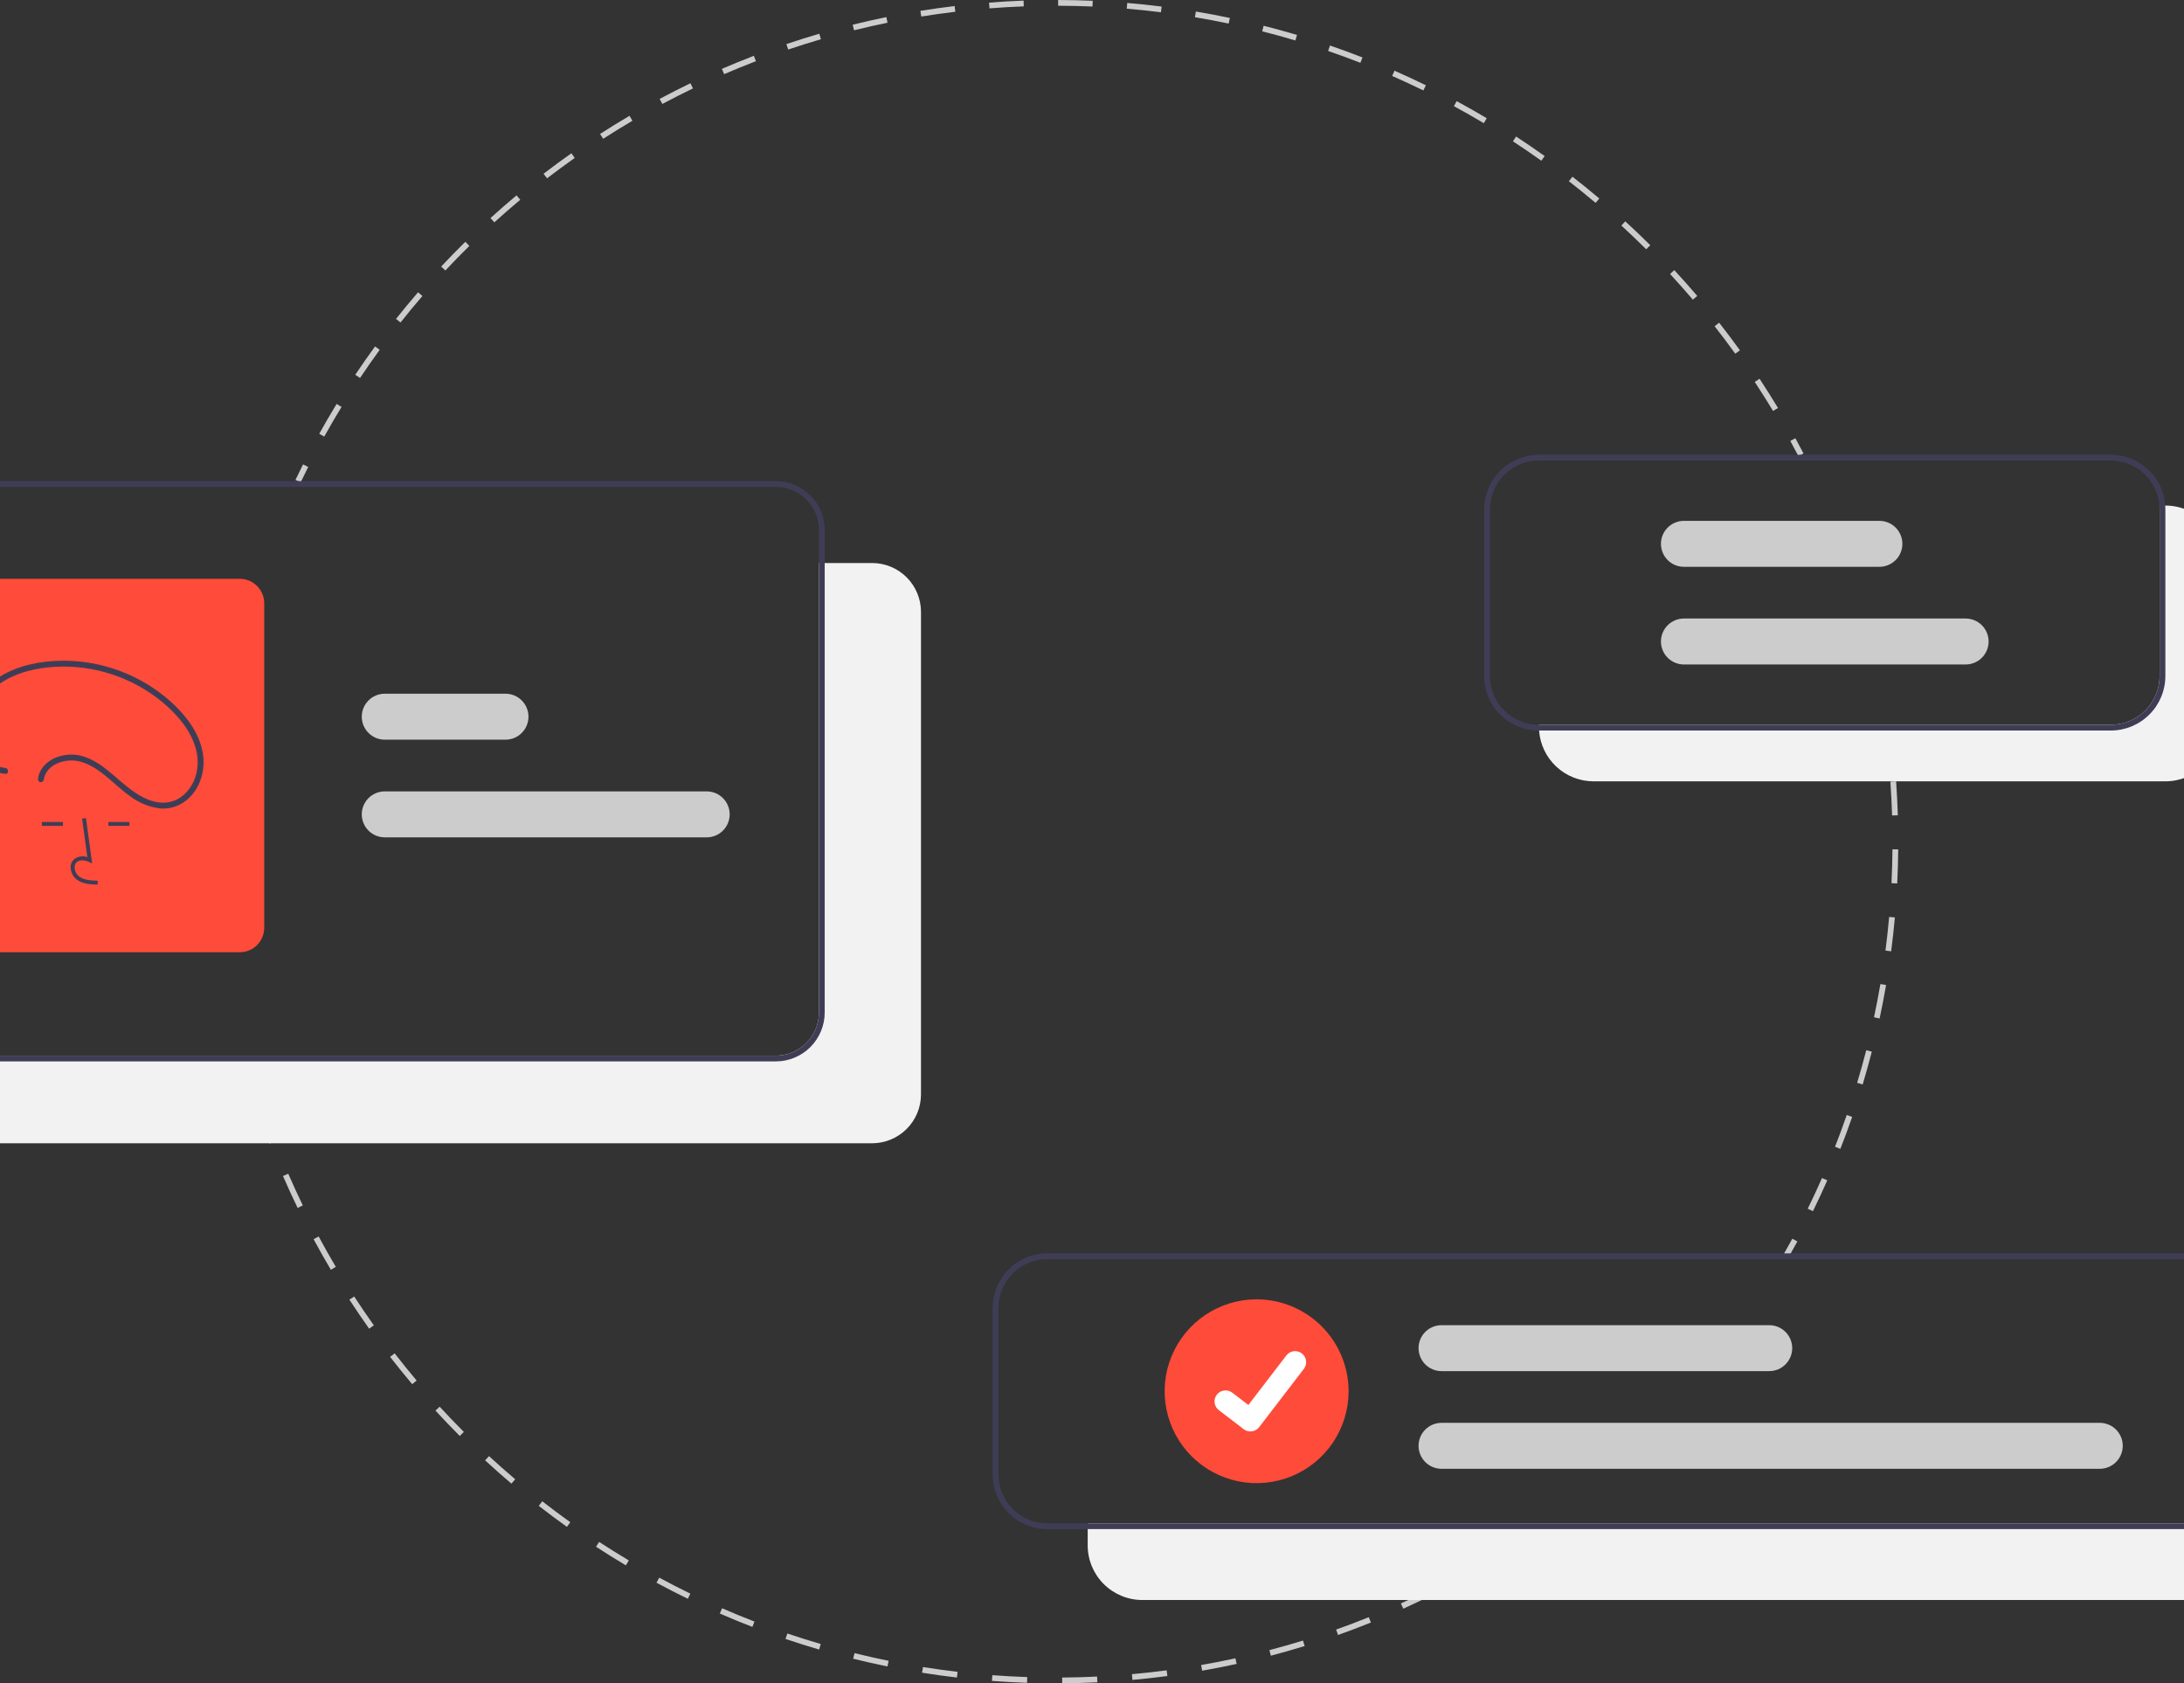 <svg width="414" height="319" viewBox="0 0 414 319" fill="none" xmlns="http://www.w3.org/2000/svg">
<rect x="0" y="0" width="414" height="319" fill="#333333" stroke="none"/>
<g clip-path="url(#clip0)">
<path d="M289.265 291.886L288.656 290.984C289.557 290.377 290.451 289.762 291.338 289.139L291.965 290.029C291.072 290.657 290.172 291.276 289.265 291.886Z" fill="#CCCCCC"/>
<path d="M201.353 319L201.345 317.911C203.548 317.896 205.776 317.834 207.965 317.728L208.017 318.816C205.813 318.922 203.571 318.984 201.353 319ZM194.686 318.911C192.474 318.836 190.234 318.714 188.03 318.548L188.112 317.463C190.301 317.627 192.526 317.749 194.723 317.823L194.686 318.911ZM214.667 318.357L214.569 317.273C216.756 317.077 218.97 316.832 221.149 316.544L221.291 317.623C219.097 317.913 216.869 318.16 214.667 318.357ZM181.393 317.91C179.191 317.652 176.969 317.345 174.789 316.996L174.962 315.921C177.126 316.267 179.333 316.572 181.52 316.829L181.393 317.91ZM227.88 316.613L227.692 315.541C229.854 315.163 232.04 314.734 234.188 314.265L234.42 315.329C232.258 315.801 230.057 316.233 227.88 316.613ZM168.23 315.807C166.062 315.367 163.873 314.874 161.725 314.344L161.987 313.287C164.12 313.814 166.293 314.303 168.447 314.74L168.23 315.807ZM240.902 313.771L240.625 312.718C242.75 312.16 244.891 311.549 246.991 310.902L247.312 311.942C245.198 312.593 243.041 313.209 240.902 313.771ZM155.273 312.604C153.147 311.982 151.004 311.306 148.902 310.594L149.252 309.563C151.339 310.27 153.468 310.941 155.579 311.558L155.273 312.604ZM253.64 309.845L253.275 308.819C255.345 308.084 257.428 307.295 259.466 306.474L259.874 307.484C257.822 308.31 255.724 309.105 253.64 309.845ZM142.623 308.318C140.554 307.519 138.476 306.665 136.447 305.781L136.882 304.783C138.897 305.661 140.961 306.509 143.016 307.303L142.623 308.318ZM266.003 304.863L265.553 303.871C267.557 302.964 269.567 302.003 271.526 301.015L272.017 301.987C270.044 302.982 268.021 303.949 266.003 304.863ZM130.384 302.987C128.392 302.018 126.394 300.993 124.445 299.942L124.963 298.984C126.899 300.028 128.883 301.046 130.861 302.008L130.384 302.987ZM277.905 298.862L277.374 297.911C279.293 296.84 281.215 295.714 283.087 294.565L283.657 295.493C281.773 296.65 279.838 297.783 277.905 298.862ZM118.64 296.651C116.74 295.52 114.835 294.332 112.979 293.121L113.575 292.21C115.418 293.413 117.31 294.592 119.198 295.715L118.64 296.651ZM107.472 289.359C105.672 288.074 103.874 286.733 102.126 285.372L102.796 284.513C104.532 285.865 106.318 287.197 108.105 288.473L107.472 289.359ZM96.952 281.166C95.263 279.734 93.583 278.248 91.958 276.75L92.697 275.95C94.311 277.438 95.98 278.914 97.657 280.336L96.952 281.166ZM87.153 272.132C85.59 270.566 84.04 268.947 82.544 267.319L83.347 266.582C84.832 268.199 86.372 269.808 87.925 271.363L87.153 272.132ZM78.14 262.319C76.715 260.632 75.304 258.891 73.948 257.142L74.809 256.475C76.156 258.211 77.557 259.941 78.973 261.617L78.14 262.319ZM69.975 251.796C68.694 249.995 67.434 248.143 66.229 246.29L67.143 245.697C68.339 247.537 69.591 249.376 70.863 251.165L69.975 251.796ZM62.717 240.634C61.591 238.733 60.49 236.783 59.445 234.838L60.405 234.323C61.443 236.255 62.536 238.192 63.655 240.08L62.717 240.634ZM56.419 228.912C55.456 226.925 54.522 224.89 53.644 222.865L54.644 222.432C55.516 224.444 56.443 226.464 57.399 228.437L56.419 228.912ZM51.126 216.709C50.333 214.647 49.573 212.54 48.868 210.449L49.9 210.101C50.601 212.178 51.355 214.27 52.143 216.319L51.126 216.709Z" fill="#CCCCCC"/>
<path d="M46.856 204.034C46.552 202.986 46.258 201.934 45.975 200.877L47.027 200.595C47.309 201.645 47.6 202.69 47.903 203.731L46.856 204.034Z" fill="#CCCCCC"/>
<path d="M357.757 141.749C357.636 140.669 357.505 139.592 357.363 138.518L358.443 138.375C358.586 139.456 358.719 140.541 358.84 141.628L357.757 141.749Z" fill="#CCCCCC"/>
<path d="M343.658 229.54L342.679 229.061C343.615 227.15 344.525 225.194 345.383 223.245L346.381 223.684C345.516 225.646 344.601 227.616 343.658 229.54ZM348.863 217.721L347.848 217.323C348.626 215.343 349.373 213.319 350.07 211.307L351.099 211.663C350.398 213.688 349.646 215.727 348.863 217.721ZM353.087 205.518L352.044 205.205C352.658 203.164 353.238 201.085 353.767 199.027L354.822 199.297C354.289 201.37 353.706 203.463 353.087 205.518ZM356.302 193.011L355.237 192.784C355.682 190.703 356.09 188.584 356.451 186.485L357.525 186.669C357.162 188.782 356.75 190.916 356.302 193.011ZM358.488 180.283L357.408 180.143C357.682 178.036 357.918 175.89 358.107 173.767L359.193 173.863C359.002 176.002 358.765 178.162 358.488 180.283ZM359.638 167.42L358.55 167.366C358.653 165.244 358.716 163.087 358.735 160.954L359.825 160.964C359.805 163.111 359.743 165.283 359.638 167.42ZM358.665 154.539C358.6 152.41 358.49 150.255 358.34 148.135L359.427 148.058C359.578 150.193 359.688 152.362 359.754 154.505L358.665 154.539Z" fill="#CCCCCC"/>
<path d="M339.12 238.128L338.172 237.59C338.707 236.648 339.233 235.699 339.75 234.745L340.708 235.263C340.188 236.224 339.659 237.179 339.12 238.128Z" fill="#CCCCCC"/>
<path d="M56.99 91.416L56.007 90.948C56.478 89.961 56.958 88.98 57.449 88.004L58.423 88.493C57.936 89.462 57.458 90.436 56.99 91.416Z" fill="#CCCCCC"/>
<path d="M61.465 82.739L60.513 82.211C61.569 80.309 62.679 78.404 63.812 76.549L64.742 77.116C63.617 78.958 62.515 80.85 61.465 82.739ZM336.103 77.88C334.99 76.034 333.822 74.183 332.631 72.379L333.541 71.779C334.74 73.596 335.916 75.459 337.037 77.318L336.103 77.88ZM68.249 71.63L67.342 71.025C68.551 69.217 69.814 67.409 71.096 65.651L71.977 66.293C70.704 68.038 69.449 69.834 68.249 71.63V71.63ZM328.936 67.025C327.673 65.272 326.357 63.523 325.024 61.825L325.881 61.153C327.223 62.863 328.548 64.624 329.82 66.388L328.936 67.025ZM75.921 61.113L75.067 60.436C76.421 58.732 77.827 57.033 79.248 55.387L80.073 56.099C78.662 57.733 77.265 59.42 75.921 61.113V61.113ZM320.902 56.789C319.499 55.145 318.044 53.508 316.578 51.925L317.377 51.186C318.854 52.78 320.319 54.427 321.731 56.083L320.902 56.789ZM84.426 51.258L83.631 50.514C85.117 48.928 86.657 47.35 88.209 45.824L88.973 46.6C87.432 48.115 85.902 49.683 84.426 51.258ZM312.058 47.242C310.527 45.719 308.943 44.206 307.35 42.746L308.086 41.943C309.69 43.414 311.285 44.937 312.827 46.47L312.058 47.242ZM93.707 42.131L92.974 41.325C94.585 39.865 96.249 38.418 97.919 37.024L98.618 37.86C96.959 39.244 95.307 40.681 93.707 42.131ZM302.462 38.445C300.81 37.051 299.108 35.672 297.401 34.347L298.07 33.487C299.788 34.822 301.502 36.21 303.165 37.614L302.462 38.445ZM103.7 33.792L103.036 32.929C104.76 31.606 106.536 30.3 108.315 29.047L108.943 29.936C107.176 31.181 105.412 32.478 103.7 33.792V33.792ZM292.177 30.459C290.416 29.204 288.606 27.969 286.797 26.788L287.393 25.876C289.215 27.066 291.037 28.309 292.81 29.573L292.177 30.459ZM114.339 26.299L113.748 25.384C115.575 24.206 117.452 23.05 119.327 21.947L119.88 22.885C118.018 23.98 116.154 25.129 114.339 26.299ZM281.27 23.34C279.414 22.234 277.509 21.151 275.606 20.121L276.125 19.164C278.041 20.201 279.96 21.291 281.828 22.404L281.27 23.34ZM125.555 19.702L125.042 18.742C126.961 17.717 128.926 16.719 130.883 15.775L131.357 16.756C129.413 17.693 127.461 18.684 125.555 19.702V19.702ZM269.813 17.138C267.866 16.186 265.877 15.264 263.901 14.396L264.339 13.4C266.329 14.273 268.331 15.201 270.292 16.16L269.813 17.138ZM137.273 14.051L136.84 13.052C138.835 12.19 140.875 11.357 142.905 10.577L143.296 11.593C141.28 12.368 139.254 13.195 137.273 14.051ZM257.88 11.901C255.866 11.115 253.807 10.359 251.76 9.656L252.115 8.626C254.176 9.334 256.249 10.095 258.277 10.887L257.88 11.901ZM149.414 9.386L149.065 8.355C151.127 7.659 153.228 6.998 155.312 6.389L155.617 7.434C153.548 8.039 151.461 8.695 149.414 9.386ZM245.551 7.666C243.477 7.048 241.361 6.466 239.264 5.935L239.532 4.879C241.644 5.414 243.774 6.001 245.863 6.623L245.551 7.666ZM161.895 5.74L161.632 4.683C163.743 4.16 165.891 3.675 168.017 3.24L168.236 4.307C166.124 4.739 163.991 5.221 161.895 5.74ZM232.909 4.465C230.8 4.023 228.647 3.618 226.51 3.261L226.69 2.187C228.842 2.546 231.009 2.954 233.133 3.4L232.909 4.465ZM174.641 3.134L174.467 2.059C176.614 1.712 178.799 1.404 180.959 1.145L181.089 2.226C178.943 2.483 176.774 2.789 174.641 3.134ZM220.067 2.321C217.927 2.053 215.748 1.826 213.59 1.646L213.681 0.561C215.854 0.742 218.048 0.971 220.202 1.241L220.067 2.321ZM187.569 1.583L187.483 0.498C189.651 0.327 191.853 0.199 194.028 0.116L194.069 1.204C191.909 1.286 189.722 1.414 187.569 1.583V1.583ZM207.091 1.235C204.934 1.144 202.743 1.094 200.581 1.089L200.584 0C202.76 0.005 204.966 0.055 207.138 0.148L207.091 1.235Z" fill="#CCCCCC"/>
<path d="M340.908 86.438C340.406 85.475 339.894 84.518 339.373 83.567L340.329 83.044C340.854 84.002 341.369 84.966 341.874 85.935L340.908 86.438Z" fill="#CCCCCC"/>
<path d="M165.321 106.697H155.241V191.892C155.239 194.057 154.377 196.133 152.845 197.663C151.312 199.194 149.235 200.055 147.068 200.058H-17.748V207.407C-17.744 209.86 -16.767 212.212 -15.031 213.947C-13.295 215.682 -10.941 216.658 -8.485 216.661H165.321C167.776 216.658 170.13 215.682 171.867 213.947C173.603 212.212 174.58 209.86 174.583 207.407V115.952C174.58 113.498 173.603 111.147 171.867 109.412C170.13 107.677 167.776 106.701 165.321 106.697Z" fill="#F2F2F2"/>
<path d="M147.069 91.183H-26.738C-29.193 91.186 -31.547 92.162 -33.283 93.897C-35.02 95.632 -35.996 97.984 -36 100.437V191.892C-35.996 194.346 -35.02 196.698 -33.283 198.432C-31.547 200.167 -29.193 201.143 -26.738 201.147H147.069C149.524 201.143 151.878 200.167 153.614 198.432C155.35 196.698 156.327 194.346 156.331 191.892V100.437C156.327 97.984 155.35 95.632 153.614 93.897C151.878 92.162 149.524 91.186 147.069 91.183ZM155.241 191.892C155.239 194.057 154.377 196.133 152.845 197.663C151.312 199.194 149.235 200.055 147.069 200.058H-26.738C-28.904 200.055 -30.982 199.194 -32.514 197.663C-34.046 196.133 -34.908 194.057 -34.91 191.892V100.437C-34.908 98.272 -34.046 96.197 -32.514 94.666C-30.982 93.135 -28.904 92.274 -26.738 92.271H147.069C149.235 92.274 151.312 93.135 152.845 94.666C154.377 96.197 155.239 98.272 155.241 100.437V191.892Z" fill="#3F3D56"/>
<path d="M133.96 158.685H72.937C71.781 158.685 70.672 158.226 69.855 157.41C69.038 156.593 68.578 155.485 68.578 154.33C68.578 153.175 69.038 152.068 69.855 151.251C70.672 150.434 71.781 149.975 72.937 149.975H133.96C135.116 149.975 136.225 150.434 137.042 151.251C137.86 152.068 138.319 153.175 138.319 154.33C138.319 155.485 137.86 156.593 137.042 157.41C136.225 158.226 135.116 158.685 133.96 158.685Z" fill="#CCCCCC"/>
<path d="M95.821 140.176H72.937C71.781 140.176 70.672 139.718 69.855 138.901C69.038 138.084 68.578 136.976 68.578 135.821C68.578 134.666 69.038 133.559 69.855 132.742C70.672 131.925 71.781 131.466 72.937 131.466H95.821C96.977 131.466 98.085 131.925 98.903 132.742C99.72 133.559 100.179 134.666 100.179 135.821C100.179 136.976 99.72 138.084 98.903 138.901C98.085 139.718 96.977 140.176 95.821 140.176Z" fill="#CCCCCC"/>
<path d="M45.455 180.46H-10.12C-11.348 180.459 -12.525 179.971 -13.393 179.104C-14.261 178.236 -14.75 177.06 -14.751 175.833V114.319C-14.75 113.092 -14.261 111.916 -13.393 111.048C-12.525 110.181 -11.348 109.693 -10.12 109.691H45.455C46.682 109.693 47.86 110.181 48.728 111.048C49.596 111.916 50.084 113.092 50.086 114.319V175.833C50.084 177.06 49.596 178.236 48.728 179.104C47.86 179.971 46.682 180.459 45.455 180.46Z" fill="#FF4B3A"/>
<path d="M18.508 167.647C17.283 167.613 15.758 167.57 14.584 166.713C14.234 166.448 13.947 166.109 13.742 165.72C13.537 165.332 13.419 164.903 13.398 164.465C13.376 164.153 13.428 163.841 13.547 163.552C13.667 163.263 13.852 163.006 14.087 162.801C14.437 162.54 14.847 162.37 15.279 162.308C15.712 162.246 16.153 162.293 16.562 162.445L15.562 155.14L16.296 155.04L17.472 163.627L16.859 163.346C16.148 163.02 15.172 162.855 14.566 163.366C14.417 163.5 14.301 163.667 14.227 163.853C14.152 164.038 14.122 164.239 14.138 164.438C14.156 164.765 14.245 165.084 14.397 165.373C14.549 165.662 14.762 165.915 15.021 166.115C15.935 166.782 17.15 166.868 18.529 166.907L18.508 167.647Z" fill="#3F3D56"/>
<path d="M11.93 155.77H7.938V156.511H11.93V155.77Z" fill="#3F3D56"/>
<path d="M24.531 155.77H20.539V156.511H24.531V155.77Z" fill="#3F3D56"/>
<path d="M1.002 145.543C-2.213 145.177 -4.703 142.099 -4.976 138.977C-5.302 135.262 -3.136 131.734 -0.166 129.649C2.941 127.469 6.812 126.558 10.557 126.358C17.862 125.995 25.042 128.359 30.699 132.991C33.505 135.32 36.126 138.286 37.119 141.869C37.982 144.981 37.28 148.506 34.775 150.685C34.156 151.219 33.432 151.619 32.65 151.86C31.868 152.1 31.044 152.176 30.232 152.083C28.288 151.881 26.495 150.86 24.942 149.733C21.923 147.539 19.444 144.484 15.766 143.337C13.069 142.497 9.568 143.237 7.92 145.674C7.546 146.232 7.304 146.867 7.211 147.532C7.177 147.674 7.198 147.823 7.27 147.95C7.342 148.077 7.46 148.172 7.599 148.215C7.741 148.254 7.893 148.234 8.021 148.162C8.149 148.089 8.243 147.969 8.283 147.827C8.716 144.758 12.493 143.612 15.144 144.313C19.009 145.336 21.604 148.782 24.775 150.971C26.417 152.194 28.35 152.965 30.384 153.208C32.146 153.346 33.896 152.809 35.277 151.706C37.986 149.568 39.022 145.892 38.423 142.582C37.729 138.75 35.147 135.465 32.315 132.921C26.571 127.82 19.115 125.068 11.432 125.214C7.513 125.304 3.424 126.112 0.048 128.181C-3.226 130.189 -5.757 133.547 -6.088 137.451C-6.379 140.887 -4.534 144.481 -1.367 145.986C-0.62 146.34 0.18 146.565 1.002 146.654C1.712 146.735 1.706 145.624 1.002 145.543Z" fill="#3F3D56"/>
<path d="M442.648 250.957H433.898V279.439C433.894 281.892 432.917 284.244 431.181 285.979C429.445 287.714 427.091 288.69 424.635 288.693H206.184V292.874C206.187 295.617 207.278 298.246 209.219 300.185C211.16 302.124 213.792 303.215 216.537 303.217H442.648C445.393 303.215 448.024 302.124 449.965 300.185C451.906 298.246 452.998 295.617 453 292.874V261.3C452.998 258.558 451.906 255.929 449.965 253.989C448.024 252.05 445.393 250.96 442.648 250.957Z" fill="#F2F2F2"/>
<path d="M424.635 237.522H198.524C195.779 237.524 193.147 238.615 191.207 240.554C189.266 242.493 188.174 245.123 188.172 247.865V279.439C188.174 282.181 189.266 284.811 191.207 286.75C193.147 288.689 195.779 289.78 198.524 289.782H424.635C427.38 289.78 430.012 288.689 431.953 286.75C433.893 284.811 434.985 282.181 434.987 279.439V247.865C434.985 245.123 433.893 242.493 431.953 240.554C430.012 238.615 427.38 237.524 424.635 237.522ZM433.898 279.439C433.894 281.892 432.917 284.244 431.181 285.979C429.445 287.714 427.091 288.69 424.635 288.693H198.524C196.068 288.69 193.714 287.714 191.978 285.979C190.242 284.244 189.265 281.892 189.261 279.439V247.865C189.265 245.412 190.242 243.06 191.978 241.325C193.714 239.59 196.068 238.614 198.524 238.611H424.635C427.091 238.614 429.445 239.59 431.181 241.325C432.917 243.06 433.894 245.412 433.898 247.865V279.439Z" fill="#3F3D56"/>
<path d="M238.206 246.233C234.758 246.233 231.387 247.255 228.519 249.169C225.652 251.083 223.418 253.804 222.098 256.987C220.778 260.17 220.433 263.673 221.106 267.052C221.779 270.431 223.439 273.535 225.877 275.971C228.316 278.408 231.422 280.067 234.804 280.739C238.187 281.411 241.692 281.066 244.878 279.748C248.064 278.429 250.787 276.196 252.703 273.332C254.618 270.467 255.641 267.099 255.641 263.654C255.636 259.035 253.797 254.607 250.529 251.342C247.26 248.076 242.828 246.239 238.206 246.233Z" fill="#FF4B3A"/>
<path d="M398.031 278.352H273.261C272.105 278.352 270.996 277.893 270.179 277.076C269.361 276.259 268.902 275.152 268.902 273.997C268.902 272.842 269.361 271.734 270.179 270.917C270.996 270.101 272.105 269.642 273.261 269.642H398.031C399.187 269.642 400.295 270.101 401.113 270.917C401.93 271.734 402.389 272.842 402.389 273.997C402.389 275.152 401.93 276.259 401.113 277.076C400.295 277.893 399.187 278.352 398.031 278.352Z" fill="#CCCCCC"/>
<path d="M335.373 259.843H273.261C272.105 259.843 270.996 259.384 270.179 258.567C269.361 257.751 268.902 256.643 268.902 255.488C268.902 254.333 269.361 253.225 270.179 252.408C270.996 251.592 272.105 251.133 273.261 251.133H335.373C336.529 251.133 337.638 251.592 338.455 252.408C339.273 253.225 339.732 254.333 339.732 255.488C339.732 256.643 339.273 257.751 338.455 258.567C337.638 259.384 336.529 259.843 335.373 259.843Z" fill="#CCCCCC"/>
<path d="M237.023 271.27C236.573 271.271 236.134 271.126 235.774 270.856L235.752 270.839L231.045 267.242C230.605 266.905 230.317 266.406 230.244 265.857C230.172 265.308 230.321 264.752 230.658 264.312C230.995 263.872 231.494 263.584 232.044 263.512C232.594 263.439 233.15 263.588 233.59 263.925L236.639 266.261L243.842 256.871C244.009 256.653 244.217 256.471 244.455 256.333C244.693 256.196 244.955 256.107 245.227 256.071C245.5 256.035 245.776 256.053 246.041 256.124C246.307 256.195 246.555 256.317 246.773 256.484L246.774 256.485L246.729 256.547L246.775 256.485C247.215 256.822 247.502 257.32 247.575 257.869C247.647 258.418 247.499 258.974 247.162 259.414L238.689 270.453C238.493 270.707 238.241 270.913 237.952 271.055C237.664 271.196 237.347 271.269 237.025 271.268L237.023 271.27Z" fill="white"/>
<path d="M410.502 95.81H409.347C409.369 96.044 409.38 96.283 409.38 96.528V128.102C409.376 130.556 408.399 132.907 406.663 134.642C404.927 136.377 402.573 137.353 400.117 137.357H291.725V137.727C291.725 137.966 291.736 138.206 291.752 138.445C291.935 141.057 293.102 143.503 295.018 145.289C296.934 147.075 299.457 148.069 302.077 148.07H410.502C413.247 148.067 415.878 146.977 417.819 145.038C419.76 143.099 420.852 140.469 420.854 137.727V106.153C420.852 103.411 419.76 100.781 417.819 98.842C415.878 96.903 413.247 95.812 410.502 95.81Z" fill="#F2F2F2"/>
<path d="M410.442 95.81C410.26 93.198 409.093 90.752 407.177 88.966C405.26 87.18 402.738 86.186 400.117 86.185H291.693C288.948 86.188 286.316 87.278 284.375 89.217C282.435 91.156 281.343 93.786 281.341 96.528V128.102C281.343 130.845 282.435 133.474 284.375 135.413C286.316 137.352 288.948 138.443 291.693 138.445H400.117C402.862 138.443 405.494 137.352 407.434 135.413C409.375 133.474 410.467 130.845 410.469 128.102V96.528C410.469 96.289 410.458 96.049 410.442 95.81ZM409.38 128.102C409.376 130.556 408.399 132.907 406.663 134.642C404.927 136.377 402.573 137.353 400.117 137.357H291.693C289.237 137.353 286.883 136.377 285.147 134.642C283.411 132.907 282.434 130.556 282.43 128.102V96.528C282.434 94.075 283.411 91.723 285.147 89.988C286.883 88.254 289.237 87.277 291.693 87.274H400.117C402.448 87.277 404.692 88.157 406.402 89.739C408.112 91.321 409.164 93.488 409.347 95.81C409.369 96.044 409.38 96.283 409.38 96.528V128.102Z" fill="#3F3D56"/>
<path d="M372.603 125.926H319.208C318.052 125.926 316.943 125.467 316.126 124.651C315.308 123.834 314.849 122.726 314.849 121.571C314.849 120.416 315.308 119.308 316.126 118.492C316.943 117.675 318.052 117.216 319.208 117.216H372.603C373.759 117.216 374.868 117.675 375.685 118.492C376.503 119.308 376.962 120.416 376.962 121.571C376.962 122.726 376.503 123.834 375.685 124.651C374.868 125.467 373.759 125.926 372.603 125.926Z" fill="#CCCCCC"/>
<path d="M356.258 107.417H319.208C318.052 107.417 316.943 106.959 316.126 106.142C315.308 105.325 314.849 104.217 314.849 103.062C314.849 101.907 315.308 100.8 316.126 99.983C316.943 99.166 318.052 98.707 319.208 98.707H356.258C357.414 98.707 358.522 99.166 359.34 99.983C360.157 100.8 360.616 101.907 360.616 103.062C360.616 104.217 360.157 105.325 359.34 106.142C358.522 106.959 357.414 107.417 356.258 107.417Z" fill="#CCCCCC"/>
</g>
<defs>
<clipPath id="clip0">
<rect width="489" height="319" fill="white" transform="translate(-36)"/>
</clipPath>
</defs>
</svg>
